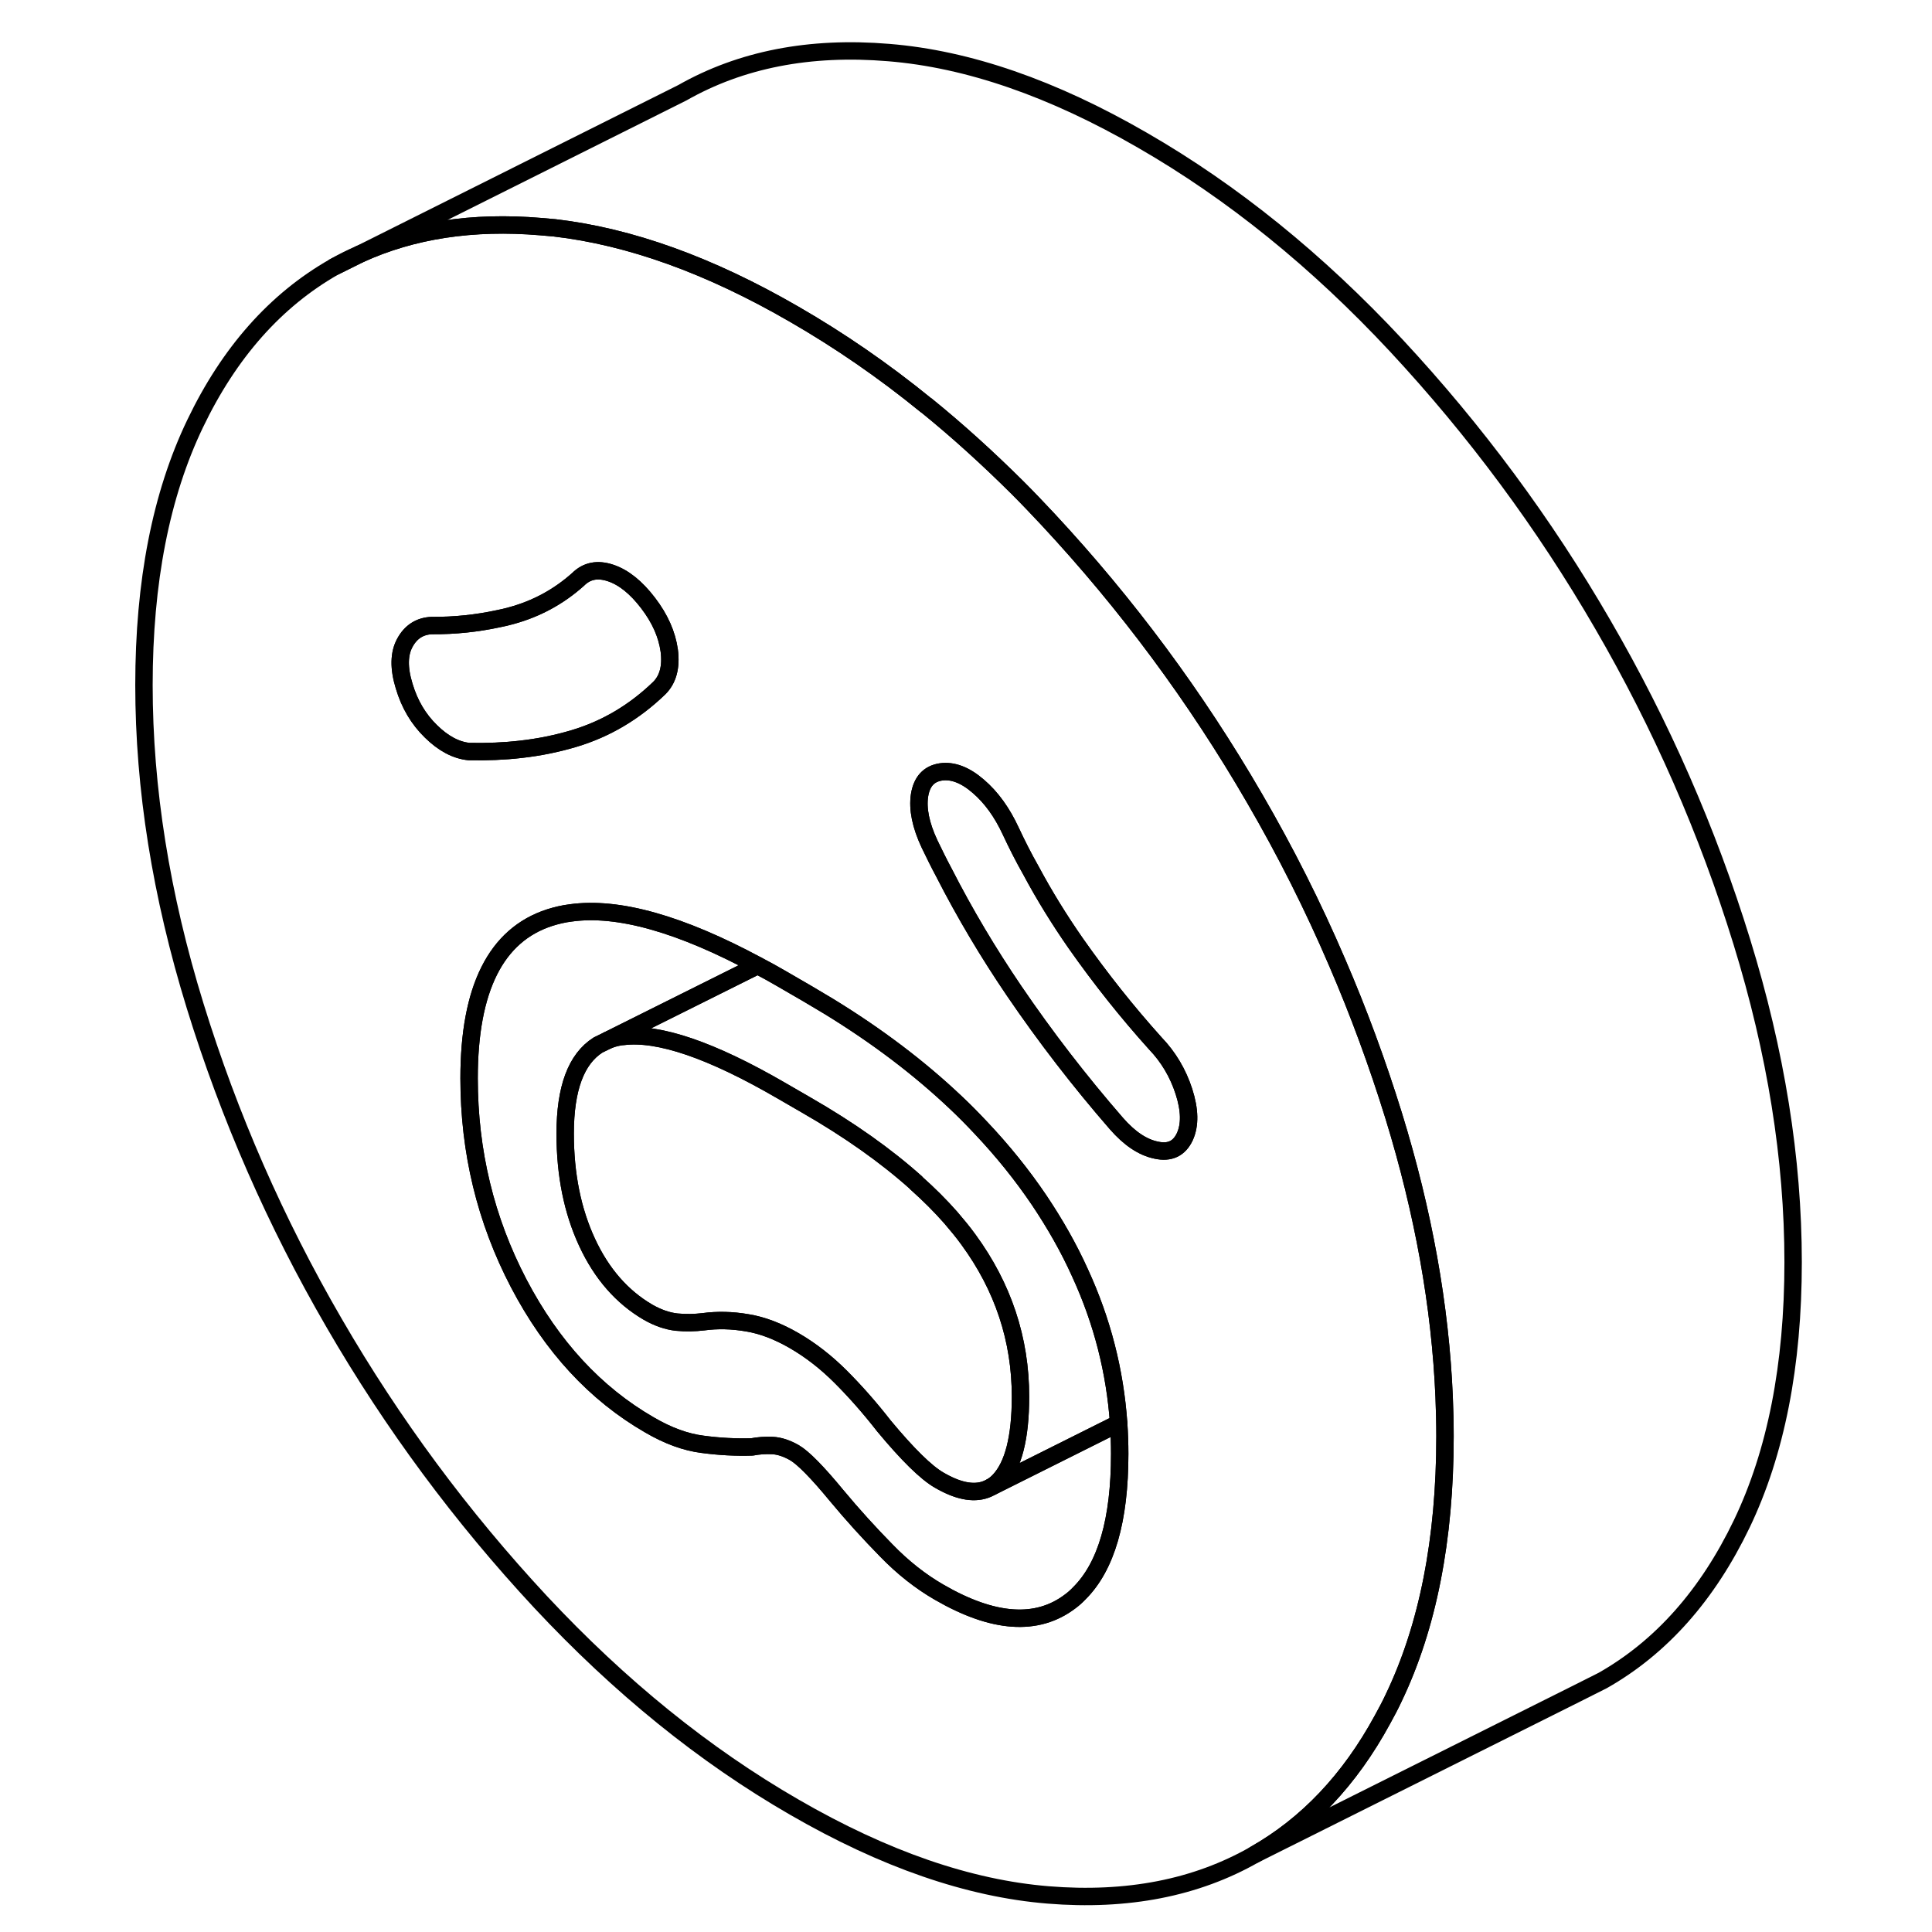 <svg width="48" height="48" viewBox="0 0 100 111" fill="none" xmlns="http://www.w3.org/2000/svg" stroke-width="1px"
     stroke-linecap="round" stroke-linejoin="round">
    <path d="M13.7 15.33L15.17 14.6C14.67 14.81 14.18 15.06 13.7 15.33Z" stroke="currentColor" stroke-linejoin="round"/>
    <path d="M77.471 80.27C77.251 75.04 76.281 69.65 74.571 64.1C73.641 61.1 72.561 58.16 71.321 55.29C69.941 52.07 68.361 48.93 66.581 45.87C63.221 40.07 59.261 34.73 54.721 29.85C54.141 29.23 53.561 28.62 52.971 28.03C51.261 26.33 49.511 24.74 47.721 23.29H47.711C45.271 21.3 42.74 19.56 40.141 18.06C35.27 15.24 30.68 13.59 26.36 13.09C26.09 13.07 25.831 13.04 25.561 13.02C21.66 12.69 18.191 13.22 15.171 14.6L13.701 15.33C10.331 17.25 7.671 20.25 5.711 24.34C3.751 28.42 2.771 33.43 2.771 39.36C2.771 45.29 3.751 51.44 5.711 57.79C7.671 64.14 10.331 70.22 13.701 76.02C17.061 81.82 21.02 87.16 25.561 92.04C30.11 96.91 34.971 100.85 40.141 103.83C45.31 106.82 50.171 108.5 54.721 108.87C59.261 109.24 63.221 108.47 66.581 106.55C69.601 104.84 72.05 102.25 73.93 98.79C74.15 98.39 74.371 97.98 74.571 97.55C76.531 93.46 77.52 88.45 77.52 82.52C77.52 81.77 77.501 81.02 77.471 80.27ZM17.721 39.42C17.401 38.38 17.421 37.55 17.761 36.93C18.101 36.3 18.62 35.97 19.3 35.94C20.64 35.95 21.91 35.81 23.12 35.55C23.381 35.5 23.631 35.44 23.881 35.37C25.311 34.98 26.591 34.29 27.711 33.29C28.211 32.79 28.831 32.67 29.581 32.92C30.331 33.17 31.05 33.75 31.73 34.64C32.42 35.54 32.821 36.45 32.951 37.38C33.071 38.31 32.88 39.03 32.38 39.53C30.951 40.91 29.32 41.88 27.48 42.43C26.511 42.72 25.491 42.93 24.421 43.05C23.471 43.16 22.481 43.2 21.451 43.18C20.711 43.11 19.971 42.72 19.261 42.02C18.541 41.32 18.031 40.46 17.721 39.42ZM56.511 91.54C56.34 91.72 56.17 91.87 55.98 92.01C54.081 93.45 51.571 93.28 48.461 91.48C47.401 90.87 46.38 90.07 45.42 89.08C44.45 88.09 43.501 87.05 42.571 85.93C41.451 84.57 40.641 83.75 40.141 83.46C39.7 83.21 39.281 83.07 38.88 83.05C38.471 83.03 38.081 83.06 37.711 83.13C36.781 83.16 35.831 83.11 34.861 82.98C33.901 82.86 32.881 82.49 31.821 81.87C28.711 80.08 26.201 77.36 24.3 73.73C22.401 70.09 21.451 66.17 21.451 61.95C21.451 56.8 22.991 53.72 26.081 52.72C26.461 52.6 26.87 52.5 27.291 52.45C30.011 52.07 33.59 53.08 38.031 55.47C38.471 55.7 38.931 55.95 39.391 56.22L40.891 57.09C41.3 57.33 41.7 57.57 42.1 57.81C44.88 59.51 47.321 61.36 49.431 63.36C49.92 63.82 50.391 64.3 50.841 64.78C52.101 66.11 53.221 67.5 54.201 68.95C55.121 70.32 55.91 71.71 56.55 73.13C57.831 75.91 58.56 78.79 58.77 81.77C58.81 82.36 58.831 82.94 58.831 83.53C58.831 87.33 58.06 90 56.511 91.54ZM62.571 65.31C62.251 65.99 61.711 66.25 60.931 66.08C60.151 65.92 59.391 65.41 58.641 64.55C56.52 62.11 54.56 59.57 52.751 56.91C51.291 54.76 49.941 52.5 48.73 50.13C48.441 49.59 48.17 49.04 47.901 48.48C47.401 47.41 47.211 46.48 47.331 45.69C47.461 44.9 47.861 44.46 48.55 44.35C49.23 44.25 49.951 44.52 50.701 45.17C51.451 45.81 52.071 46.67 52.571 47.75C52.931 48.52 53.31 49.27 53.73 50.01C54.501 51.45 55.361 52.84 56.3 54.19C57.74 56.24 59.261 58.15 60.88 59.95C61.63 60.73 62.181 61.66 62.52 62.71C62.861 63.77 62.881 64.63 62.571 65.31Z" stroke="currentColor" stroke-linejoin="round"/>
    <path d="M58.831 83.53C58.831 87.33 58.061 90 56.511 91.54C56.341 91.72 56.171 91.87 55.981 92.01C54.081 93.45 51.571 93.28 48.461 91.48C47.401 90.87 46.381 90.07 45.421 89.08C44.451 88.09 43.501 87.05 42.571 85.93C41.451 84.57 40.641 83.75 40.141 83.46C39.701 83.21 39.281 83.07 38.881 83.05C38.471 83.03 38.081 83.06 37.711 83.13C36.781 83.16 35.831 83.11 34.861 82.98C33.901 82.86 32.881 82.49 31.821 81.87C28.711 80.08 26.201 77.36 24.301 73.73C22.401 70.09 21.451 66.17 21.451 61.95C21.451 56.8 22.991 53.72 26.081 52.72C26.461 52.6 26.871 52.5 27.291 52.45C30.011 52.07 33.591 53.08 38.031 55.47L30.211 59.37L29.411 59.77L28.861 60.04C27.601 60.84 26.971 62.53 26.971 65.13C26.971 67.49 27.391 69.57 28.231 71.38C29.071 73.19 30.241 74.52 31.731 75.39C32.291 75.71 32.841 75.9 33.371 75.96C33.901 76.01 34.411 76 34.911 75.94C35.721 75.83 36.561 75.85 37.431 76C38.301 76.14 39.211 76.49 40.141 77.03C41.071 77.57 41.961 78.26 42.801 79.1C43.641 79.94 44.471 80.88 45.281 81.92C46.651 83.57 47.711 84.61 48.461 85.04C48.511 85.07 48.571 85.1 48.621 85.13C49.671 85.71 50.551 85.84 51.251 85.53L51.451 85.43L58.771 81.77C58.811 82.36 58.831 82.94 58.831 83.53Z" stroke="currentColor" stroke-linejoin="round"/>
    <path d="M51.911 85.061C52.721 84.201 53.131 82.591 53.131 80.241C53.131 76.951 52.131 73.941 50.141 71.221C49.831 70.791 49.481 70.371 49.121 69.951C48.531 69.281 47.871 68.621 47.141 67.971C47.141 67.961 47.131 67.961 47.131 67.951C45.411 66.411 43.301 64.911 40.791 63.471L39.391 62.661C35.361 60.321 32.321 59.291 30.291 59.551C30.191 59.551 30.101 59.571 30.001 59.591C29.791 59.631 29.601 59.691 29.411 59.771L30.211 59.371L38.031 55.471C38.471 55.701 38.931 55.951 39.391 56.221L40.891 57.091C41.301 57.331 41.701 57.571 42.101 57.811C44.881 59.511 47.321 61.361 49.431 63.361C49.921 63.821 50.391 64.301 50.841 64.781C52.101 66.111 53.221 67.501 54.201 68.951C55.121 70.321 55.911 71.711 56.551 73.131C57.831 75.911 58.561 78.791 58.771 81.771L51.451 85.431C51.621 85.331 51.771 85.211 51.911 85.061Z" stroke="currentColor" stroke-linejoin="round"/>
    <path d="M53.131 80.24C53.131 82.59 52.721 84.2 51.911 85.06C51.771 85.21 51.621 85.33 51.451 85.43L51.251 85.53C50.551 85.84 49.671 85.71 48.621 85.13C48.571 85.1 48.511 85.07 48.461 85.04C47.711 84.61 46.651 83.57 45.281 81.92C44.471 80.88 43.641 79.94 42.801 79.1C41.961 78.26 41.071 77.57 40.141 77.03C39.211 76.49 38.301 76.14 37.431 76C36.561 75.85 35.721 75.83 34.911 75.94C34.411 76 33.901 76.01 33.371 75.96C32.841 75.9 32.291 75.71 31.731 75.39C30.241 74.52 29.071 73.19 28.231 71.38C27.391 69.57 26.971 67.49 26.971 65.13C26.971 62.53 27.601 60.84 28.861 60.04L29.411 59.77C29.601 59.69 29.791 59.63 30.001 59.59C30.101 59.57 30.191 59.55 30.291 59.55C32.321 59.29 35.361 60.32 39.391 62.66L40.791 63.47C43.301 64.91 45.411 66.41 47.131 67.95C47.131 67.96 47.141 67.96 47.141 67.97C47.871 68.62 48.531 69.28 49.121 69.95C49.481 70.37 49.831 70.79 50.141 71.22C52.131 73.94 53.131 76.95 53.131 80.24Z" stroke="currentColor" stroke-linejoin="round"/>
    <path d="M32.381 39.53C30.951 40.91 29.321 41.88 27.481 42.43C26.511 42.72 25.491 42.93 24.421 43.05C23.471 43.16 22.481 43.2 21.451 43.18C20.711 43.11 19.971 42.72 19.261 42.02C18.541 41.32 18.031 40.46 17.721 39.42C17.401 38.38 17.421 37.55 17.761 36.93C18.101 36.3 18.621 35.97 19.301 35.94C20.641 35.95 21.911 35.81 23.121 35.55C23.381 35.5 23.631 35.44 23.881 35.37C25.311 34.98 26.591 34.29 27.711 33.29C28.211 32.79 28.831 32.67 29.581 32.92C30.331 33.17 31.051 33.75 31.731 34.64C32.421 35.54 32.821 36.45 32.951 37.38C33.071 38.31 32.881 39.03 32.381 39.53Z" stroke="currentColor" stroke-linejoin="round"/>
    <path d="M62.571 65.31C62.251 65.99 61.711 66.25 60.931 66.08C60.151 65.92 59.391 65.41 58.641 64.55C56.521 62.11 54.561 59.57 52.751 56.91C51.291 54.76 49.941 52.5 48.731 50.13C48.441 49.59 48.171 49.04 47.901 48.48C47.401 47.41 47.211 46.48 47.331 45.69C47.461 44.9 47.861 44.46 48.551 44.35C49.231 44.25 49.951 44.52 50.701 45.17C51.451 45.81 52.071 46.67 52.571 47.75C52.931 48.52 53.311 49.27 53.731 50.01C54.501 51.45 55.361 52.84 56.301 54.19C57.741 56.24 59.261 58.15 60.881 59.95C61.631 60.73 62.181 61.66 62.521 62.71C62.861 63.77 62.881 64.63 62.571 65.31Z" stroke="currentColor" stroke-linejoin="round"/>
    <path d="M97.521 72.52C97.521 78.45 96.531 83.46 94.571 87.55C92.611 91.63 89.951 94.64 86.581 96.55L84.991 97.35L66.581 106.55C69.601 104.84 72.051 102.25 73.931 98.79C74.151 98.39 74.371 97.98 74.571 97.55C76.531 93.46 77.521 88.45 77.521 82.52C77.521 81.77 77.501 81.02 77.471 80.27C77.251 75.04 76.281 69.65 74.571 64.1C73.641 61.1 72.561 58.16 71.321 55.29C69.941 52.07 68.361 48.93 66.581 45.87C63.221 40.07 59.261 34.73 54.721 29.85C54.141 29.23 53.561 28.62 52.971 28.03C51.261 26.33 49.511 24.74 47.721 23.29H47.711C45.271 21.3 42.741 19.56 40.141 18.06C35.271 15.24 30.681 13.59 26.361 13.09C26.091 13.07 25.831 13.04 25.561 13.02C21.661 12.69 18.191 13.22 15.171 14.6L33.701 5.33C37.061 3.42 41.021 2.64 45.561 3.02C50.111 3.39 54.971 5.07 60.141 8.06C65.311 11.04 70.171 14.97 74.721 19.85C79.261 24.73 83.221 30.07 86.581 35.87C89.951 41.67 92.611 47.75 94.571 54.1C96.531 60.45 97.521 66.59 97.521 72.52Z" stroke="currentColor" stroke-linejoin="round"/>
</svg>